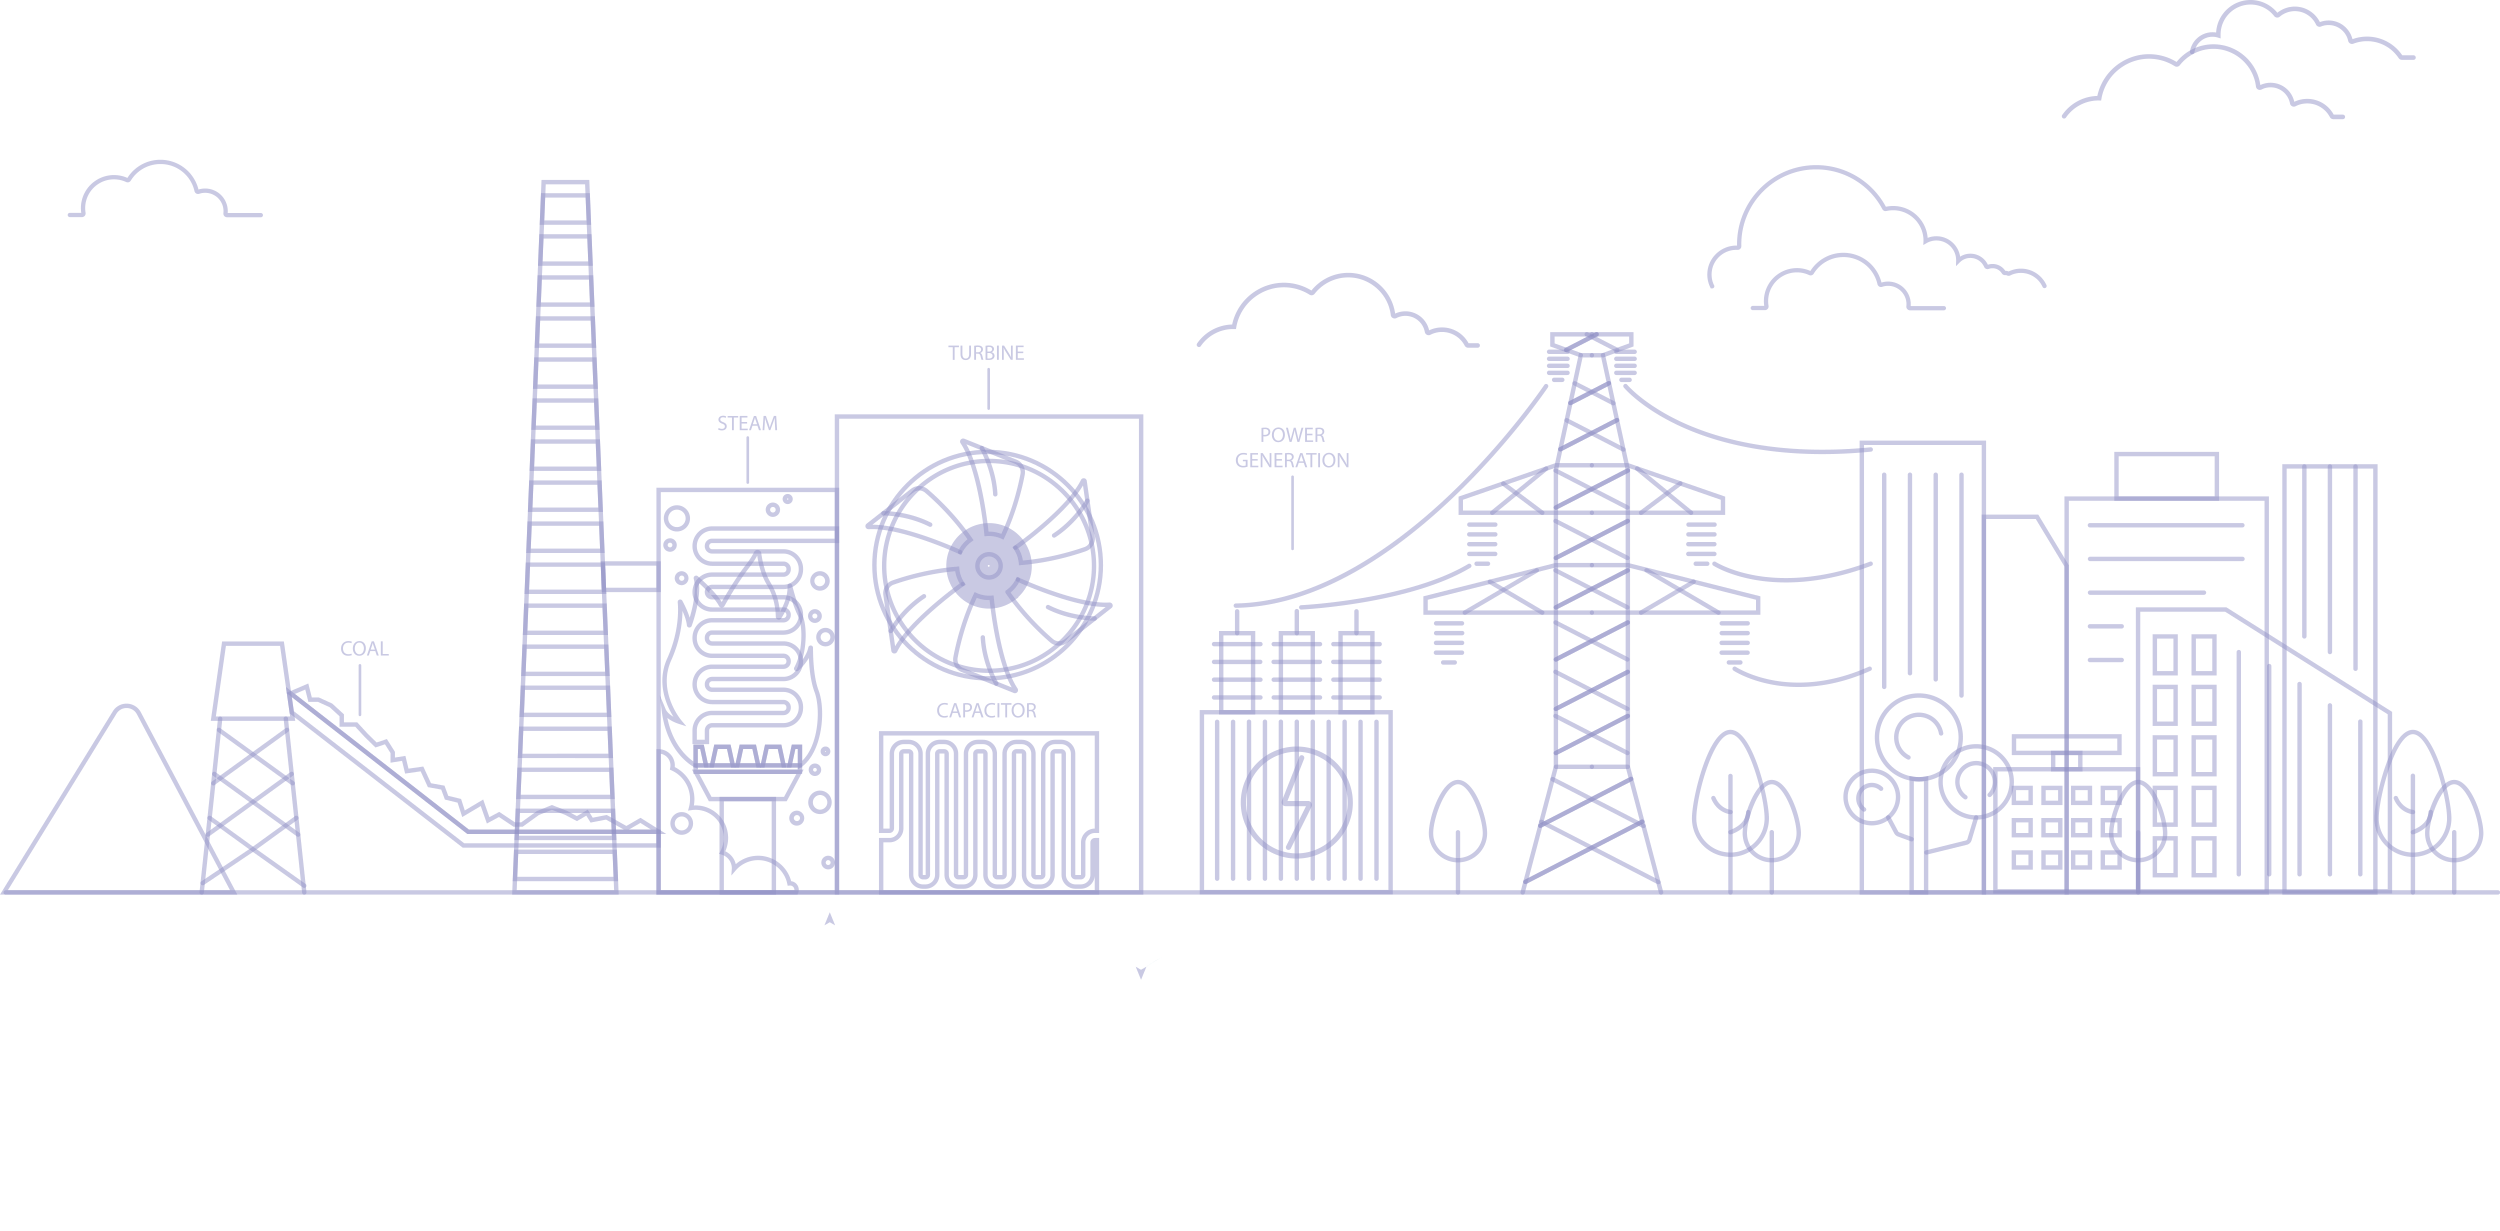 <svg width="583" height="287" fill="none" xmlns="http://www.w3.org/2000/svg"><g clip-path="url(#clip0_1_6016)" opacity=".6"><path d="M424.968 105.901c-15.44 0-26.308-3.342-33.113-6.485-9.102-4.204-13.026-8.856-13.188-9.053a.511.511 0 11.789-.654c.039.047 3.979 4.703 12.898 8.807 8.239 3.793 22.533 7.877 43.84 5.796a.513.513 0 11.099 1.021c-4.019.392-7.791.568-11.325.568zm-8.488 29.928c-2.807 0-5.22-.256-7.2-.6-6.251-1.093-9.605-3.244-9.745-3.336a.512.512 0 11.56-.859c.039.025 3.362 2.146 9.423 3.194 5.601.97 14.752 1.193 26.545-3.245a.512.512 0 11.361.959c-7.883 2.967-14.622 3.887-19.944 3.887zm2.966 24.381c-2.433 0-4.559-.248-6.324-.587-5.56-1.062-8.746-3.155-8.88-3.243a.512.512 0 01.566-.855c.031.021 3.184 2.083 8.558 3.1 4.955.939 12.871 1.154 22.441-3.141a.51.51 0 01.676.258.51.51 0 01-.258.677c-6.44 2.895-12.162 3.791-16.779 3.791zm-131.245-18.46a.511.511 0 01-.008-1.025c19.694-.342 38.191-14.162 50.241-25.694 13.095-12.533 21.619-25.154 21.703-25.279a.513.513 0 01.851.572c-.086.127-8.66 12.826-21.832 25.435-7.743 7.413-15.54 13.35-23.175 17.645-9.57 5.386-18.915 8.195-27.771 8.348-.003-.002-.005-.002-.009-.002zm15.264.404a.51.51 0 01-.023-1.023c.248-.012 25.004-1.267 38.929-9.609a.511.511 0 01.703.176.514.514 0 01-.176.703c-14.149 8.474-39.156 9.743-39.409 9.753h-.024zm279.022 66.472H1.337a.512.512 0 110-1.025H582.49a.513.513 0 11-.003 1.025z" fill="#48499F" fill-opacity=".49"/><path d="M266.627 208.626h-71.96V96.624h71.96v112.002zm-70.935-1.025h69.91V97.649h-69.91v109.952z" fill="#48499F" fill-opacity=".49"/><path d="M264.526 226.58c-.029.008-.057.014-.084.02a4.948 4.948 0 01-.242.049c.051-.01.105-.02.16-.033l.166-.036zm2.069-.738l-.183.088c-.043.02-.086.041-.129.059-.064.029-.127.058-.191.082a12.544 12.544 0 00.503-.229zm3.893-2.313a1.735 1.735 0 00-.098.045 3.636 3.636 0 00-.388.189c-.094.049-.189.1-.287.157-.008.007-.018.011-.029.017-.106.063-.219.131-.336.203-.465.287-1.011.654-1.718 1.115a8.83 8.83 0 01-.781.457c.256-.137.515-.289.773-.457 1.355-.886 2.116-1.421 2.864-1.726zm.734-.234zm-.289.076a.112.112 0 00-.035.012 3.375 3.375 0 00-.152.048.519.519 0 01.086-.031c.033-.01.066-.021.101-.029z" fill="#7AA9CC"/><path d="M264.526 226.58c-.029.008-.057.014-.084.02a4.948 4.948 0 01-.242.049c.051-.01.105-.02.16-.033l.166-.036zm2.069-.738l-.183.088c-.043.02-.086.041-.129.059-.064.029-.127.058-.191.082a12.544 12.544 0 00.503-.229zm3.893-2.313a1.735 1.735 0 00-.098.045 3.636 3.636 0 00-.388.189c-.094.049-.189.1-.287.157-.008.007-.018.011-.029.017-.106.063-.219.131-.336.203-.465.287-1.011.654-1.718 1.115a8.83 8.83 0 01-.781.457c.256-.137.515-.289.773-.457 1.355-.886 2.116-1.421 2.864-1.726zm.734-.234zm-.289.076a.112.112 0 00-.035.012 3.375 3.375 0 00-.152.048.519.519 0 01.086-.031c.033-.01.066-.021.101-.029z" fill="#7AA9CC"/><path d="M294.184 99.787c.207-.034.477-.063.822-.063.422 0 .734.098.931.275a.91.91 0 01.291.693c0 .299-.088.537-.257.709-.231.242-.594.365-1.012.365-.127 0-.246-.004-.345-.029v1.329h-.428v-3.279h-.002zm.428 1.6c.095.024.211.034.355.034.517 0 .832-.256.832-.703 0-.443-.315-.654-.783-.654-.186 0-.33.015-.404.035v1.288zm5.025-.015c0 1.136-.693 1.747-1.54 1.747-.881 0-1.49-.685-1.49-1.687 0-1.054.65-1.743 1.536-1.743.908 0 1.494.695 1.494 1.683zm-2.579.049c0 .714.383 1.349 1.062 1.349s1.062-.625 1.062-1.377c0-.665-.344-1.353-1.058-1.353-.711 0-1.066.658-1.066 1.381zm3.676 1.645l-.841-3.318h.453l.394 1.677c.098.415.187.827.246 1.146h.01c.054-.33.158-.723.271-1.152l.443-1.673h.447l.404 1.684c.094.393.182.787.231 1.135h.01c.07-.365.162-.734.267-1.146l.439-1.673h.439l-.939 3.318h-.447l-.419-1.727a10.482 10.482 0 01-.217-1.082h-.01a9.2 9.2 0 01-.256 1.082l-.472 1.727h-.453v.002zm5.332-1.557h-1.283v1.196h1.437v.359h-1.87v-3.318h1.796v.359h-1.363v1.048h1.283v.356zm.71-1.715c.217-.04.531-.07.822-.07.457 0 .758.088.959.27a.848.848 0 01.261.636c0 .433-.275.724-.619.841v.014c.25.088.403.324.481.668.109.464.187.783.257.911h-.443c-.053-.099-.127-.38-.217-.792-.099-.457-.281-.629-.669-.644h-.404v1.438h-.428v-3.272zm.428 1.511h.439c.457 0 .748-.251.748-.63 0-.428-.309-.615-.762-.615-.207 0-.349.014-.423.035v1.21h-.002zm-16.276 7.518a3.025 3.025 0 01-1.023.182c-.502 0-.914-.127-1.24-.439-.285-.274-.464-.717-.464-1.236 0-.988.685-1.712 1.796-1.712.384 0 .689.084.833.152l-.109.348c-.176-.084-.398-.143-.734-.143-.808 0-1.333.502-1.333 1.332 0 .841.503 1.339 1.28 1.339.281 0 .471-.039.57-.088v-.988h-.669v-.345h1.093v1.598zm2.362-1.409h-1.284v1.195h1.438v.359h-1.87v-3.317h1.796v.359h-1.364v1.047h1.284v.357zm.707 1.556v-3.317h.472l1.058 1.677c.242.389.438.738.59 1.078l.014-.004a14.89 14.89 0 01-.049-1.363v-1.388h.404v3.317h-.432L295 107.287a9.576 9.576 0 01-.615-1.107l-.015.004c.025.418.029.816.029 1.367v1.417h-.402v.002zm4.951-1.556h-1.283v1.195h1.437v.359h-1.87v-3.317h1.796v.359h-1.363v1.047h1.283v.357zm.708-1.716c.217-.039.53-.07.822-.07.457 0 .758.088.959.271.162.147.26.373.26.635 0 .433-.274.724-.619.841v.014c.25.088.404.326.482.669.109.463.187.783.256.91h-.443c-.053-.099-.127-.379-.217-.791-.098-.458-.281-.63-.668-.644h-.404v1.437h-.428v-3.272zm.428 1.511h.439c.457 0 .748-.25.748-.63 0-.428-.31-.615-.763-.615-.207 0-.348.015-.422.035v1.21h-.002zm2.78.717l-.344 1.044h-.443l1.131-3.317h.513l1.132 3.317h-.457l-.355-1.044h-1.177zm1.093-.334l-.33-.955c-.074-.217-.123-.414-.172-.605h-.011c-.049.193-.098.398-.168.601l-.324.959h1.005zm1.634-1.574h-1.009v-.365h2.456v.365h-1.013v2.952h-.432v-2.952h-.002zm2.243-.365v3.317h-.433v-3.317h.433zm3.581 1.623c0 1.136-.693 1.747-1.539 1.747-.882 0-1.491-.685-1.491-1.687 0-1.054.65-1.743 1.536-1.743.91 0 1.494.695 1.494 1.683zm-2.577.05c0 .713.384 1.349 1.062 1.349.679 0 1.062-.626 1.062-1.378 0-.664-.344-1.353-1.058-1.353-.711 0-1.066.658-1.066 1.382zm3.135 1.644v-3.317h.471l1.058 1.677c.242.389.439.738.591 1.078l.014-.004a14.89 14.89 0 01-.049-1.363v-1.388h.404v3.317h-.433l-1.054-1.683a9.728 9.728 0 01-.615-1.107l-.014.004c.025.418.029.816.029 1.367v1.417h-.402v.002zM55.346 208.626H0l26.322-42.77a3.74 3.74 0 013.188-1.767c1.4 0 2.675.768 3.332 2.007l12.485 23.591 10.02 18.939zm-53.511-1.025h51.81l-9.226-17.436-12.486-23.592a2.702 2.702 0 00-2.425-1.459c-.947 0-1.814.479-2.319 1.283L1.835 207.601zm250.21-2.524h-1.239a1.07 1.07 0 01-1.07-1.07v-28.234a2.237 2.237 0 00-2.234-2.235h-1.481a2.237 2.237 0 00-2.236 2.235v28.234c0 .591-.48 1.07-1.071 1.07h-1.156a1.07 1.07 0 01-1.07-1.07v-28.234a2.237 2.237 0 00-2.235-2.235h-1.238a2.237 2.237 0 00-2.235 2.235v28.234a1.07 1.07 0 01-1.07 1.07h-1.156a1.07 1.07 0 01-1.07-1.07v-28.234a2.238 2.238 0 00-2.237-2.235h-1.236a2.237 2.237 0 00-2.237 2.235v28.234c0 .591-.48 1.07-1.07 1.07h-1.198a1.07 1.07 0 01-1.07-1.07v-28.234a2.237 2.237 0 00-2.234-2.235h-1.075a2.237 2.237 0 00-2.236 2.235v28.234c0 .591-.48 1.07-1.071 1.07h-.588a1.07 1.07 0 01-1.07-1.07v-28.234a2.238 2.238 0 00-2.237-2.235h-1.195a2.238 2.238 0 00-2.237 2.235v17.405c0 .591-.48 1.071-1.07 1.071h-2.45V170.5h51.346v23.749h-.967a2.237 2.237 0 00-2.237 2.234v7.524c0 .589-.48 1.07-1.07 1.07zm-6.024-32.564h1.481a3.262 3.262 0 013.259 3.26v28.234c0 .025.021.045.045.045h1.239c.024 0 .045-.02.045-.045v-7.524a3.267 3.267 0 013.204-3.26v-21.698h-49.296v21.698h1.425c.025 0 .045-.02.045-.045v-17.405a3.265 3.265 0 013.262-3.26h1.195a3.265 3.265 0 013.262 3.26v28.234c0 .025.02.045.045.045h.588c.025 0 .046-.02.046-.045v-28.234a3.264 3.264 0 013.261-3.26h1.075a3.262 3.262 0 013.259 3.26v28.234c0 .025.021.045.045.045h1.198c.024 0 .045-.02.045-.045v-28.234a3.265 3.265 0 013.262-3.26h1.236a3.265 3.265 0 013.262 3.26v28.234c0 .025.02.045.045.045h1.156c.025 0 .045-.02.045-.045v-28.234a3.263 3.263 0 013.26-3.26h1.238a3.263 3.263 0 013.26 3.26v28.234c0 .025.021.045.045.045h1.156c.025 0 .046-.02.046-.045v-28.234a3.264 3.264 0 013.261-3.26z" fill="#48499F" fill-opacity=".49"/><path d="M256.319 208.626h-51.346v-13.213h2.45a2.238 2.238 0 002.237-2.235v-17.405a1.07 1.07 0 011.07-1.071h1.195c.591 0 1.07.48 1.07 1.071v28.234a2.238 2.238 0 002.237 2.235h.588a2.237 2.237 0 002.235-2.235v-28.234c0-.591.482-1.071 1.072-1.071h1.075c.59 0 1.07.48 1.07 1.071v28.234a2.237 2.237 0 002.234 2.235h1.198a2.237 2.237 0 002.236-2.235v-28.234c0-.591.48-1.071 1.071-1.071h1.236c.59 0 1.07.48 1.07 1.071v28.234a2.238 2.238 0 002.237 2.235h1.156a2.237 2.237 0 002.235-2.235v-28.234c0-.591.48-1.071 1.07-1.071h1.238c.591 0 1.07.48 1.07 1.071v28.234a2.237 2.237 0 002.235 2.235h1.156a2.237 2.237 0 002.237-2.235v-28.234c0-.591.48-1.071 1.07-1.071h1.481c.59 0 1.07.48 1.07 1.071v28.234a2.237 2.237 0 002.234 2.235h1.239a2.237 2.237 0 002.234-2.235v-7.524c0-.59.482-1.07 1.073-1.07h.967v13.213zm-50.321-1.025h49.296v-3.335a3.263 3.263 0 01-3.249 2.999h-1.239a3.262 3.262 0 01-3.259-3.26v-28.232a.046.046 0 00-.045-.046h-1.481a.046.046 0 00-.045.046v28.234a3.265 3.265 0 01-3.262 3.26h-1.156a3.263 3.263 0 01-3.26-3.26v-28.234a.046.046 0 00-.045-.046h-1.238a.046.046 0 00-.045.046v28.234a3.263 3.263 0 01-3.26 3.26h-1.156a3.265 3.265 0 01-3.262-3.26v-28.234a.046.046 0 00-.045-.046h-1.236a.046.046 0 00-.045.046v28.234a3.265 3.265 0 01-3.262 3.26h-1.198a3.262 3.262 0 01-3.259-3.26v-28.234a.046.046 0 00-.045-.046h-1.075a.048.048 0 00-.047.046v28.234a3.263 3.263 0 01-3.26 3.26h-.588a3.265 3.265 0 01-3.262-3.26v-28.234a.046.046 0 00-.045-.046h-1.195a.046.046 0 00-.045.046v17.405a3.265 3.265 0 01-3.262 3.26h-1.425v11.163zm-10.306 1.025h-42.617v-94.881h42.617v94.881zm-41.592-1.025h40.567V114.77H154.1v92.831z" fill="#48499F" fill-opacity=".49"/><path d="M180.98 208.626h-13.193v-22.802h13.193v22.802zm-12.168-1.025h11.143V186.85h-11.143v20.751z" fill="#48499F" fill-opacity=".49"/><path d="M183.461 186.849h-18.157l-3.944-7.38h26.047l-3.946 7.38zm-17.542-1.025h16.927l2.851-5.33H163.07l2.849 5.33zm11.526-6.816h-6.123l1.16-5.366h3.801l1.162 5.366zm-4.852-1.025h3.581l-.717-3.316h-2.149l-.715 3.316z" fill="#48499F" fill-opacity=".49"/><path d="M171.525 179.008h-6.122l1.16-5.366h3.799l1.163 5.366zm-4.851-1.025h3.579l-.717-3.316h-2.147l-.715 3.316zm-1.398 1.025h-3.574v-5.366h2.413l1.161 5.366zm-2.549-1.025h1.278l-.718-3.316h-.56v3.316z" fill="#48499F" fill-opacity=".49"/><path d="M187.065 180.494h-25.363v-2.512h25.363v2.512zm-24.338-1.025h23.313v-.461h-23.313v.461z" fill="#48499F" fill-opacity=".49"/><path d="M183.364 179.008h-6.124l1.161-5.366h3.801l1.162 5.366zm-4.853-1.025h3.582l-.717-3.316h-2.149l-.716 3.316zm8.554 1.025h-3.574l1.161-5.366h2.413v5.366zm-2.302-1.025h1.277v-3.316h-.56l-.717 3.316z" fill="#48499F" fill-opacity=".49"/><path d="M186.04 179.471v-4.803h-.56l-.939 4.34h-2.224l-.939-4.34h-2.149l-.939 4.34h-1.892l-.939-4.34h-2.149l-.939 4.34h-1.894l-.939-4.34h-2.147l-.939 4.34h-2.224l-.939-4.34h-.56v4.643l-.734-.352c-.262-.128-6.433-3.203-7.684-13.175l-.467-3.723 1.447 3.461c.005.008.394.853 1.757 1.634-1.574-2.522-4.045-7.85-1.468-13.572 2.871-6.378 2.612-11.672 2.465-13.144a.577.577 0 011.084-.33c.41.759 1.23 2.368 1.708 3.94.683-2.296 1.642-6.339.939-9.092a.578.578 0 01.105-.504.6.6 0 01.838-.086c.972.83 4.1 3.593 5.585 6.011.926-1.649 3.175-5.497 5.673-8.724.83-1.074 1.459-2.052 1.871-2.909a.88.88 0 01.798-.504c.455 0 .828.326.888.775.256 1.91.844 4.649 2.183 6.857 1.554 2.561 2.03 5.202 2.163 6.848.812-1.435 1.872-3.77 1.771-6.054a.564.564 0 01.152-.408.553.553 0 01.937.246c.273 1.078 1.242 4.746 2.259 6.659 1.132 2.126 1.232 7.03.039 10.798.63-.826 1.232-1.862 1.468-2.993a.553.553 0 011.095.117c-.008 1.925.098 6.747 1.294 9.924 1.777 4.722.834 14.54-4.058 17.913l-.797.547zm-2.897-1.488h.572l.939-4.341h2.413v3.777c1.624-1.538 2.792-4.074 3.335-7.274.538-3.168.357-6.614-.459-8.781-.887-2.358-1.209-5.466-1.314-7.928-.752 1.31-1.759 2.339-2.433 2.946a.623.623 0 01-.415.16.626.626 0 01-.535-.307.617.617 0 01-.006-.618c2.042-3.669 1.983-9.873.863-11.977-.633-1.189-1.232-2.952-1.685-4.471-.519 2.208-1.65 4.135-2.228 5.025a.696.696 0 01-1.278-.375c-.006-1.218-.221-4.381-2.064-7.416-1.335-2.197-1.966-4.856-2.264-6.833-.434.822-1.035 1.731-1.789 2.708-2.729 3.527-5.165 7.824-5.845 9.056a.725.725 0 01-1.276-.012c-.978-1.839-3.307-4.105-4.676-5.351.377 3.723-1.162 8.487-1.691 9.984a.584.584 0 01-1.132-.145c-.086-1.009-.552-2.28-1.017-3.338-.029 2.546-.484 6.755-2.634 11.53-3.236 7.182 2.16 13.736 2.392 14.013l1.138 1.355-1.685-.537c-1.249-.398-2.132-.921-2.743-1.415 1.26 6.19 4.598 9.127 6.087 10.161v-3.939h2.413l.939 4.341h.572l.938-4.341h3.799l.939 4.341h.242l.939-4.341h3.801l.939 4.341h.24l.939-4.341h3.801l.929 4.343z" fill="#48499F" fill-opacity=".49"/><path d="M165.376 173.538h-3.895v-3.194a4.596 4.596 0 014.588-4.591h16.629a.695.695 0 00.695-.693v-.137a.694.694 0 00-.695-.693h-16.629a4.593 4.593 0 01-4.588-4.588v-.088a4.596 4.596 0 014.588-4.591h16.629a.695.695 0 00.695-.693v-.129a.694.694 0 00-.695-.693h-16.629a4.593 4.593 0 01-4.588-4.59v-.137a4.594 4.594 0 014.588-4.589h16.629a.695.695 0 00.695-.693v-.08a.696.696 0 00-.695-.695h-16.629a4.593 4.593 0 01-4.588-4.588 4.593 4.593 0 014.588-4.588h16.629a.696.696 0 00.695-.693v-.133a.694.694 0 00-.695-.693h-16.629a4.594 4.594 0 01-4.588-4.589v-.051a4.593 4.593 0 014.588-4.588h29.623v3.895h-29.623a.694.694 0 00-.693.693v.051c0 .384.312.693.693.693h16.629c2.53 0 4.59 2.059 4.59 4.589v.133a4.593 4.593 0 01-4.59 4.588h-16.629a.694.694 0 000 1.386h16.629c2.53 0 4.59 2.058 4.59 4.59v.08a4.594 4.594 0 01-4.59 4.589h-16.629a.693.693 0 00-.693.693v.137c0 .383.312.695.693.695h16.629c2.53 0 4.59 2.058 4.59 4.588v.129a4.594 4.594 0 01-4.59 4.589h-16.629a.694.694 0 00-.693.695v.088c0 .383.312.693.693.693h16.629c2.53 0 4.59 2.058 4.59 4.588v.137a4.594 4.594 0 01-4.59 4.589h-16.629a.694.694 0 00-.693.695v3.194zm-2.87-1.025h1.845v-2.169c0-.948.771-1.72 1.718-1.72h16.629a3.57 3.57 0 003.565-3.564v-.137a3.567 3.567 0 00-3.565-3.563h-16.629a1.72 1.72 0 01-1.718-1.718v-.088c0-.948.771-1.72 1.718-1.72h16.629a3.57 3.57 0 003.565-3.564v-.129a3.567 3.567 0 00-3.565-3.563h-16.629a1.72 1.72 0 01-1.718-1.72v-.137a1.72 1.72 0 011.718-1.718h16.629a3.57 3.57 0 003.565-3.564v-.08a3.569 3.569 0 00-3.565-3.565h-16.629a1.72 1.72 0 01-1.718-1.718 1.72 1.72 0 011.718-1.718h16.629a3.568 3.568 0 003.565-3.563v-.133a3.567 3.567 0 00-3.565-3.563h-16.629a1.72 1.72 0 01-1.718-1.719v-.051a1.72 1.72 0 011.718-1.718h28.598v-1.845h-28.598a3.567 3.567 0 00-3.563 3.563v.051a3.567 3.567 0 003.563 3.564h16.629c.947 0 1.72.771 1.72 1.718v.133a1.72 1.72 0 01-1.72 1.718h-16.629a3.567 3.567 0 00-3.563 3.563 3.567 3.567 0 003.563 3.563h16.629c.947 0 1.72.771 1.72 1.72v.08a1.72 1.72 0 01-1.72 1.718h-16.629a3.567 3.567 0 00-3.563 3.564v.137a3.568 3.568 0 003.563 3.565h16.629c.947 0 1.72.771 1.72 1.718v.129a1.72 1.72 0 01-1.72 1.718h-16.629a3.568 3.568 0 00-3.563 3.566v.088a3.567 3.567 0 003.563 3.563h16.629c.947 0 1.72.771 1.72 1.718v.137a1.72 1.72 0 01-1.72 1.718h-16.629a3.568 3.568 0 00-3.563 3.566v2.169zm-18.228 36.113H119.43l6.854-166.671h11.142l6.852 166.671zm-23.78-1.025h22.712L136.442 42.98h-9.174l-6.77 164.621z" fill="#48499F" fill-opacity=".49"/><path d="M144.149 205.49h-24.59l.304-7.36h23.984l.302 7.36zm-23.522-1.025h22.454l-.218-5.31h-22.016l-.22 5.31zm23.128-8.543h-23.802l.303-7.36h23.198l.301 7.36zm-22.734-1.025h21.666l-.217-5.31h-21.23l-.219 5.31zm22.341-8.543h-23.016l.304-7.358h22.41l.302 7.358zm-21.947-1.025h20.878l-.217-5.308h-20.442l-.219 5.308zm21.553-8.541H120.74l.304-7.361h21.623l.301 7.361zm-21.16-1.026H141.9l-.217-5.309h-19.655l-.22 5.309zm20.768-8.543h-21.444l.303-7.36h20.84l.301 7.36zm-20.376-1.025h19.308l-.217-5.31h-18.872l-.219 5.31zm19.983-8.543h-20.658l.304-7.358h20.052l.302 7.358zm-19.589-1.025h18.521l-.218-5.308h-18.084l-.219 5.308zm19.195-8.541h-19.87l.303-7.36h19.266l.301 7.36zm-18.802-1.025h17.734l-.217-5.31h-17.298l-.219 5.31zm18.408-8.543h-19.083l.304-7.36h18.478l.301 7.36zm-18.014-1.025h16.946l-.217-5.31H123.6l-.219 5.31zm17.621-8.543h-18.296l.304-7.358h17.691l.301 7.358zm-17.228-1.025h16.16l-.218-5.308h-15.722l-.22 5.308zm16.834-8.541H123.1l.303-7.36h16.904l.301 7.36zm-16.44-1.025h15.372l-.217-5.31h-14.936l-.219 5.31zm16.047-8.543h-16.721l.303-7.36h16.116l.302 7.36zm-15.653-1.025h14.585l-.218-5.31h-14.148l-.219 5.31zm15.259-8.543h-15.934l.304-7.358h15.329l.301 7.358zm-14.866-1.025h13.798l-.218-5.308h-13.36l-.22 5.308zm14.474-8.542h-15.15l.303-7.36h14.546l.301 7.36zm-14.082-1.024h13.014l-.217-5.31h-12.578l-.219 5.31zm13.689-8.543h-14.364l.304-7.36h13.758l.302 7.36zm-13.296-1.025h12.228l-.218-5.31h-11.79l-.22 5.31zm12.902-8.543h-13.576l.303-7.359h12.972l.301 7.359zm-12.508-1.026h11.44l-.217-5.307h-11.004l-.219 5.307zm12.114-8.541H125.46l.303-7.36h12.184l.301 7.36zm-11.72-1.025h10.652l-.217-5.31h-10.216l-.219 5.31zm11.327-8.543h-12.002l.304-7.36h11.396l.302 7.36zm-10.934-1.025h9.866l-.218-5.31h-9.428l-.22 5.31z" fill="#48499F" fill-opacity=".49"/><path d="M155.365 194.487h-46.374l-42.215-32.912 5.121-2.189.818 3.27h1.659l3.097 1.412 2.737 2.514v1.865h3.096l2.501 2.719 2.022 1.976 2.39-.797 1.882 2.977v1.34l2.438-.389.72 2.979 3.454-.5 1.792 3.897 3.151.568.878 2.376 2.987.722.865 2.685 4.291-2.554 1.443 4.125 2.304-1.245 3.664 2.442h1.472l3.606-2.604 3.525-1.433 3.577 1.38 2.259 1.199 2.543-1.492 1.154 1.868 3.27-.636 4.574 2.563 3.294-1.905 6.005 3.779zm-8.715-1.026h5.158l-2.47-1.554-2.688 1.554zm-37.307 0h36.136l-4.159-2.331-3.598.698-.999-1.618-2.173 1.275-2.737-1.451-3.114-1.198-3.036 1.232-3.775 2.727h-2.116l-3.409-2.273-2.821 1.523-1.427-4.076-4.32 2.571-1.082-3.362-2.959-.714-.865-2.339-3.102-.56-1.693-3.688-3.618.525-.716-2.967-2.688.431v-2.247l-1.296-2.046-2.222.74-2.497-2.442-2.206-2.396h-3.67v-2.44l-2.286-2.099-2.745-1.253h-2.237l-.72-2.881-2.418 1.034 40.568 31.625zm-62.304 15.166c-.019 0-.037 0-.055-.002a.513.513 0 01-.456-.564l4.306-40.522a.513.513 0 011.019.109l-4.306 40.521a.513.513 0 01-.508.458zm23.917-.001a.51.51 0 01-.508-.459l-4.306-40.521a.513.513 0 011.02-.109l4.305 40.522a.512.512 0 01-.456.563c-.02.002-.036.004-.055.004z" fill="#48499F" fill-opacity=".49"/><path d="M47.27 206.449a.514.514 0 01-.287-.939l11.727-7.881 10.098-7.308a.512.512 0 11.6.83l-10.111 7.319-11.744 7.891a.491.491 0 01-.282.088zm1.202-11.312a.511.511 0 01-.301-.927l19.548-14.146a.512.512 0 11.6.83L48.772 195.04a.517.517 0 01-.3.097zm1.439-11.971h-.166a.513.513 0 01-.273-.947l17.158-12.42a.512.512 0 11.6.83l-17.319 12.537z" fill="#48499F" fill-opacity=".49"/><path d="M70.956 207.06a.512.512 0 01-.297-.094L58.7 198.474l-10.115-7.321a.511.511 0 11.6-.83l10.112 7.319 11.956 8.49a.512.512 0 01-.297.928zm-1.433-11.923a.503.503 0 01-.3-.097l-19.548-14.146a.511.511 0 11.601-.83l19.548 14.146a.511.511 0 01-.301.927zm-1.271-11.971h-.168l-17.32-12.535a.511.511 0 11.6-.83l17.173 12.43a.51.51 0 01-.285.935zm.59-15.061H49.151l2.642-18.511h14.405l2.644 18.511zm-18.508-1.025h17.325l-2.349-16.461H52.685l-2.351 16.461z" fill="#48499F" fill-opacity=".49"/><path d="M154.1 197.67h-46.202l-40.335-31.275-.884-6.195 42.664 33.259H154.1v4.211zm-45.852-1.025h44.825v-2.158h-44.082l-40.938-31.915.465 3.268 39.73 30.805zm50.732-1.968a2.652 2.652 0 01-2.649-2.649 2.651 2.651 0 012.649-2.648 2.651 2.651 0 012.648 2.648 2.65 2.65 0 01-2.648 2.649zm0-4.274a1.624 1.624 0 100 3.249 1.624 1.624 0 000-3.249z" fill="#48499F" fill-opacity=".49"/><path d="M185.97 208.626h-32.895V174.71h.513a3.789 3.789 0 013.766 4.17 8.375 8.375 0 014.453 8.956c.135-.009.27-.011.408-.011 4.182 0 7.585 3.404 7.585 7.586a7.6 7.6 0 01-.666 3.11 4.393 4.393 0 012.446 3.001 7.954 7.954 0 015.23-1.966 7.977 7.977 0 017.69 5.936 2.03 2.03 0 011.605 2.829l-.135.305zm-31.87-1.025h31.146c.002-.033.004-.063.004-.096 0-.554-.451-1.005-1.004-1.005-.031 0-.062 0-.092.004l-.468.058-.094-.462c-.658-3.198-3.51-5.517-6.78-5.517a6.938 6.938 0 00-5.257 2.418l-1.008 1.172.112-1.586c.002-.035.007-.068.007-.103a3.346 3.346 0 00-2.387-3.19l-.611-.18.306-.558a6.568 6.568 0 00-6.747-9.632l-.781.119.209-.763a7.311 7.311 0 00.262-1.943 7.348 7.348 0 00-4.338-6.692l-.379-.17.086-.406a2.765 2.765 0 00-2.188-3.288v31.82h.002zm37.118-17.76a2.741 2.741 0 01-2.737-2.737 2.741 2.741 0 012.737-2.737 2.74 2.74 0 012.737 2.737 2.74 2.74 0 01-2.737 2.737zm0-4.447a1.713 1.713 0 000 3.424 1.712 1.712 0 000-3.424zm-1.172-4.428a1.46 1.46 0 01-1.458-1.458 1.46 1.46 0 011.458-1.458 1.46 1.46 0 011.457 1.458 1.46 1.46 0 01-1.457 1.458zm0-1.891a.434.434 0 00-.433.433c0 .238.195.433.433.433a.433.433 0 000-.866zm2.46-28.337a2.164 2.164 0 01-2.161-2.161c0-1.191.97-2.161 2.161-2.161s2.161.97 2.161 2.161c0 1.193-.97 2.161-2.161 2.161zm0-3.295a1.136 1.136 0 100 2.272 1.136 1.136 0 000-2.272zm-33.526-10.972a1.636 1.636 0 01-1.634-1.634c0-.902.734-1.634 1.634-1.634a1.635 1.635 0 010 3.268zm0-2.245a.609.609 0 100 1.218.609.609 0 000-1.218zm31.066 11.042a1.61 1.61 0 01-1.608-1.607 1.61 1.61 0 011.608-1.607 1.61 1.61 0 011.607 1.607 1.61 1.61 0 01-1.607 1.607zm0-2.189a.583.583 0 10.001 1.165.583.583 0 00-.001-1.165zm-32.188-19.134a3.062 3.062 0 01-3.059-3.059 3.061 3.061 0 013.059-3.059 3.061 3.061 0 013.059 3.059 3.063 3.063 0 01-3.059 3.059zm0-5.093a2.036 2.036 0 00-2.034 2.034c0 1.121.913 2.034 2.034 2.034a2.036 2.036 0 002.034-2.034 2.036 2.036 0 00-2.034-2.034zm-1.605 9.824a1.574 1.574 0 01-1.573-1.572c0-.867.706-1.573 1.573-1.573s1.572.706 1.572 1.573a1.576 1.576 0 01-1.572 1.572zm0-2.119a.548.548 0 00-.547.547c0 .301.246.547.547.547a.548.548 0 00.547-.547.55.55 0 00-.547-.547zm34.965 11.191a2.276 2.276 0 01-2.273-2.273 2.276 2.276 0 012.273-2.274 2.276 2.276 0 012.274 2.274 2.275 2.275 0 01-2.274 2.273zm0-3.522a1.25 1.25 0 10.002 2.498 1.25 1.25 0 00-.002-2.498zm1.288 42.131a1.138 1.138 0 01-1.136-1.136c0-.625.509-1.136 1.136-1.136.625 0 1.136.509 1.136 1.136a1.14 1.14 0 01-1.136 1.136zm0-1.245c-.06 0-.111.05-.111.111a.11.11 0 10.222 0 .114.114 0 00-.111-.111zm-6.663 17.429a1.746 1.746 0 11-.001-3.491 1.746 1.746 0 01.001 3.491zm0-2.467a.723.723 0 00-.722.72.723.723 0 001.444 0 .724.724 0 00-.722-.72zm7.284 12.668a1.595 1.595 0 01-1.593-1.593c0-.879.716-1.593 1.593-1.593a1.593 1.593 0 110 3.186zm0-2.161a.568.568 0 100 1.137.568.568 0 000-1.137zm-12.887-80.038c-.923 0-1.675-.75-1.675-1.675 0-.922.75-1.675 1.675-1.675.922 0 1.675.751 1.675 1.675a1.678 1.678 0 01-1.675 1.675zm0-2.323a.65.65 0 10.001 1.301.65.65 0 00-.001-1.301zm3.45-.666a1.18 1.18 0 111.179-1.179 1.18 1.18 0 01-1.179 1.179zm0-1.332a.154.154 0 000 .307.153.153 0 100-.307zM154.1 138.08h-13.762l-.267-7.192H154.1v7.192zm-12.774-1.025h11.749v-5.141h-11.942l.193 5.141zm-59.281 15.713c-.151.078-.471.158-.875.158-.935 0-1.634-.59-1.634-1.683 0-1.043.703-1.743 1.732-1.743.408 0 .675.089.788.148l-.109.349a1.534 1.534 0 00-.664-.138c-.777 0-1.294.498-1.294 1.368 0 .816.468 1.332 1.27 1.332.266 0 .53-.053.702-.137l.084.346zm3.272-1.589c0 1.136-.692 1.747-1.54 1.747-.88 0-1.49-.685-1.49-1.688 0-1.054.65-1.742 1.536-1.742.91 0 1.495.693 1.495 1.683zm-2.579.049c0 .713.384 1.349 1.062 1.349.679 0 1.062-.625 1.062-1.378 0-.664-.344-1.353-1.057-1.353-.712-.002-1.067.658-1.067 1.382zm3.602.601l-.344 1.043h-.443l1.132-3.317h.512l1.132 3.317h-.457l-.355-1.043h-1.176zm1.093-.336l-.33-.956c-.074-.215-.123-.414-.172-.605h-.01c-.05.193-.099.398-.168.601l-.324.96h1.004zm1.378-1.938h.433v2.959h1.416v.358h-1.85v-3.317h.002zM167.584 99.8c.193.123.468.217.763.217.439 0 .693-.231.693-.566 0-.305-.176-.488-.625-.654-.542-.197-.876-.481-.876-.945 0-.517.429-.9 1.072-.9.335 0 .587.078.728.162l-.119.35a1.224 1.224 0 00-.625-.157c-.453 0-.625.27-.625.496 0 .31.201.463.66.64.562.217.84.488.84.974 0 .512-.373.959-1.156.959-.32 0-.668-.098-.847-.217l.117-.36zm3.11-2.43h-1.008v-.365h2.456v.365h-1.013v2.953h-.433V97.37h-.002zm3.527 1.396h-1.284v1.196h1.437v.359h-1.869v-3.318h1.796v.36h-1.364v1.047h1.284v.356zm1.244.513l-.344 1.044h-.443l1.132-3.318h.512l1.132 3.318h-.457l-.355-1.044h-1.177zm1.093-.334l-.33-.956c-.074-.217-.123-.414-.172-.604h-.011c-.049.192-.098.4-.168.6l-.326.96h1.007zm4.158-.08a29.842 29.842 0 01-.054-1.431h-.01c-.119.383-.25.802-.418 1.259l-.587 1.609h-.324l-.541-1.58a15.235 15.235 0 01-.379-1.29h-.01a50.36 50.36 0 01-.064 1.466l-.088 1.423h-.408l.232-3.318h.545l.566 1.604c.137.408.246.772.334 1.117h.01c.088-.334.207-.7.355-1.117l.59-1.604h.546l.207 3.318h-.423l-.079-1.456zm41.466-17.902h-1.009v-.365h2.456v.365h-1.012v2.952h-.433v-2.952h-.002zm2.245-.367v1.968c0 .738.33 1.054.773 1.054.488 0 .808-.324.808-1.054v-1.968h.432v1.94c0 1.018-.537 1.43-1.254 1.43-.679 0-1.192-.383-1.192-1.416v-1.954h.433zm2.753.045c.218-.039.531-.07.822-.07.458 0 .759.088.96.27.162.149.26.374.26.637 0 .432-.274.723-.619.84v.014c.25.089.404.324.482.669.109.463.186.783.256.91h-.443c-.053-.098-.127-.38-.217-.791-.098-.458-.281-.63-.668-.644h-.404v1.437h-.429v-3.272zm.429 1.509h.438c.458 0 .749-.25.749-.63 0-.428-.31-.614-.763-.614a1.81 1.81 0 00-.422.034v1.21h-.002zm2.22-1.505a3.72 3.72 0 01.783-.074c.429 0 .703.074.906.242a.695.695 0 01.281.587c0 .323-.217.604-.561.727v.015c.315.074.684.334.684.826a.87.87 0 01-.285.664c-.225.211-.6.31-1.142.31-.295 0-.52-.02-.664-.04v-3.257h-.002zm.427 1.357h.389c.447 0 .714-.242.714-.561 0-.384-.292-.542-.724-.542-.197 0-.31.015-.379.029v1.074zm0 1.585c.088.014.207.02.358.02.443 0 .851-.161.851-.643 0-.447-.389-.64-.857-.64h-.355v1.263h.003zm2.667-2.991v3.317h-.433v-3.317h.433zm.748 3.317v-3.317h.472l1.058 1.677c.241.39.438.738.59 1.078l.014-.004a14.887 14.887 0 01-.049-1.363v-1.388h.404v3.317h-.433l-1.053-1.683a9.519 9.519 0 01-.615-1.107l-.015.004c.025.418.029.816.029 1.367v1.417h-.402v.002zm4.951-1.556h-1.283v1.195h1.437v.36h-1.87v-3.318h1.796v.359h-1.363V82h1.283v.357zm-17.572 84.836c-.151.078-.471.158-.875.158-.935 0-1.634-.59-1.634-1.683 0-1.043.703-1.742 1.732-1.742.408 0 .675.088.788.147l-.109.351a1.535 1.535 0 00-.664-.138c-.777 0-1.294.496-1.294 1.368 0 .816.468 1.334 1.269 1.334.267 0 .531-.055.703-.137l.084.342zm1.097-.941l-.344 1.043h-.443l1.132-3.317h.512l1.132 3.317h-.457l-.355-1.043h-1.177zm1.093-.335l-.33-.955c-.074-.217-.123-.414-.172-.605h-.011c-.049.193-.098.4-.168.601l-.324.959h1.005zm1.384-1.9c.207-.035.478-.064.822-.064.422 0 .734.099.931.277a.912.912 0 01.291.693c0 .299-.088.537-.256.709-.232.242-.595.365-1.013.365-.127 0-.246-.004-.345-.028v1.328h-.428v-3.28h-.002zm.426 1.599c.095.025.211.035.355.035.517 0 .832-.256.832-.703 0-.443-.315-.654-.783-.654-.186 0-.33.014-.404.035v1.287zm2.313.636l-.345 1.043h-.442l1.131-3.317h.513l1.131 3.317h-.457l-.354-1.043h-1.177zm1.093-.335l-.331-.955c-.073-.217-.123-.414-.172-.605h-.01c-.049.193-.098.4-.168.601l-.324.959h1.005zm3.622 1.275c-.151.078-.471.158-.875.158-.935 0-1.634-.59-1.634-1.683 0-1.043.703-1.742 1.732-1.742.408 0 .675.088.788.147l-.109.351a1.535 1.535 0 00-.664-.138c-.777 0-1.294.497-1.294 1.368 0 .816.467 1.334 1.269 1.334.267 0 .531-.055.703-.137l.084.342zm.968-3.214v3.317h-.433v-3.317h.433zm1.378.365h-1.009v-.365h2.456v.365h-1.013v2.952h-.432v-2.952h-.002zm4.518 1.259c0 1.135-.693 1.746-1.54 1.746-.881 0-1.49-.684-1.49-1.687 0-1.054.65-1.743 1.536-1.743.908 0 1.494.695 1.494 1.684zm-2.579.049c0 .713.383 1.349 1.062 1.349s1.062-.625 1.062-1.378c0-.664-.344-1.353-1.058-1.353-.711 0-1.066.658-1.066 1.382zm3.135-1.628c.217-.039.531-.07.822-.07.457 0 .758.089.959.271a.849.849 0 01.261.636c0 .432-.275.723-.619.84v.014c.25.089.403.324.481.669.109.463.187.783.257.91h-.443c-.054-.098-.127-.379-.218-.793-.098-.458-.28-.63-.668-.644h-.404v1.437h-.428v-3.27zm.428 1.511h.439c.457 0 .748-.25.748-.629 0-.429-.309-.615-.762-.615-.208 0-.349.014-.423.034v1.21h-.002zm-46.424 47.199l1.251 3.059-1.251-.726-1.248.726 1.248-3.059zm72.59 15.757l-1.248-3.058 1.248.725 1.251-.725-1.251 3.058zm35.337-100.183a.307.307 0 01-.308-.307v-16.81a.307.307 0 01.616 0V128c0 .17-.138.307-.308.307zm-70.868-32.714a.307.307 0 01-.307-.308v-9.203a.308.308 0 01.615 0v9.203a.31.31 0 01-.308.308zm-56.179 17.25a.307.307 0 01-.307-.308v-10.498a.307.307 0 11.615 0v10.498a.309.309 0 01-.308.308zM83.94 167.014a.307.307 0 01-.308-.307v-11.52a.308.308 0 11.615 0v11.52a.308.308 0 01-.307.307zm271.148 41.613a.514.514 0 01-.496-.644l7.729-29.236v-69.205l.012-.053 5.896-27.157h2.996a.512.512 0 010 1.026h-2.169l-5.71 26.295v69.228l-.017.063-7.745 29.301a.515.515 0 01-.496.382z" fill="#48499F" fill-opacity=".49"/><path d="M387.359 208.627a.515.515 0 01-.496-.382l-7.762-29.364v-69.228l-5.709-26.295h-2.169a.513.513 0 010-1.026h2.995l5.908 27.21v69.205l7.73 29.236a.516.516 0 01-.497.644zm-16.134-88.539h-31.087v-4.275l22.609-7.823h8.478a.513.513 0 010 1.025h-8.306l-21.756 7.528v2.52h30.062a.512.512 0 010 1.025zm0 23.284h-39.296v-4.31l30.843-7.788h8.455a.512.512 0 110 1.025h-8.328l-29.945 7.563v2.485h38.271a.512.512 0 110 1.025zm-2.584-60.014a.523.523 0 01-.174-.031l-6.956-2.53v-3.348h9.714a.512.512 0 010 1.025h-8.689v1.605l6.282 2.284a.512.512 0 01-.177.995zm2.584 95.968h-8.392a.513.513 0 010-1.025h8.392a.512.512 0 110 1.025z" fill="#48499F" fill-opacity=".49"/><path d="M402.311 120.088h-31.086a.513.513 0 010-1.025h30.061v-2.52l-21.756-7.528h-8.305a.513.513 0 010-1.025h8.477l.082.029 22.527 7.794v4.275zm8.209 23.284h-39.295a.513.513 0 010-1.025h38.27v-2.485l-29.945-7.563h-8.327a.513.513 0 010-1.025h8.454l30.843 7.788v4.31zm-36.714-60.014a.513.513 0 01-.175-.995l6.282-2.284v-1.605h-8.688a.513.513 0 010-1.025h9.713v3.348l-6.956 2.53a.54.54 0 01-.176.03zm5.808 95.968h-8.391a.513.513 0 010-1.025h8.391a.512.512 0 110 1.025z" fill="#48499F" fill-opacity=".49"/><path d="M362.833 142.154a.513.513 0 01-.233-.97l16.782-8.635a.514.514 0 01.47.912l-16.783 8.636a.519.519 0 01-.236.057zm-21.231 1.218a.512.512 0 01-.26-.953l16.782-9.853a.511.511 0 11.519.883l-16.783 9.853a.516.516 0 01-.258.07zm6.396-23.284a.514.514 0 01-.326-.91l12.566-10.288a.513.513 0 11.65.794l-12.566 10.289a.504.504 0 01-.324.115zm14.835 10.544a.512.512 0 01-.233-.969l16.782-8.636a.514.514 0 01.47.913l-16.783 8.635a.519.519 0 01-.236.057zm0 35.193a.513.513 0 01-.233-.97l16.782-8.635a.514.514 0 01.47.912l-16.783 8.636a.519.519 0 01-.236.057zm0 10.286a.513.513 0 01-.233-.97l16.782-8.635a.513.513 0 01.47.912l-16.783 8.635a.52.52 0 01-.236.058zM359.2 193.07a.514.514 0 01-.233-.968l21.166-10.905a.513.513 0 01.469.913l-21.166 10.903a.526.526 0 01-.236.057zm-3.462 13.094a.513.513 0 01-.234-.97l27.261-14.045a.514.514 0 01.469.912l-.846.435-26.413 13.609a.498.498 0 01-.237.059zm7.095-51.863a.513.513 0 01-.233-.97l16.782-8.635a.514.514 0 01.47.913l-16.783 8.635a.519.519 0 01-.236.057zm0-35.433a.512.512 0 01-.233-.969l16.782-8.636a.512.512 0 11.47.913l-16.783 8.635a.495.495 0 01-.236.057zm1.05-13.588a.513.513 0 01-.234-.97l13.208-6.798a.512.512 0 11.469.912l-13.207 6.798a.52.52 0 01-.236.058zm2.341-10.79a.513.513 0 01-.233-.97l8.994-4.625a.514.514 0 01.469.912l-8.994 4.625a.513.513 0 01-.236.058zm-.984-12.37a.513.513 0 01-.234-.97l7.086-3.646a.513.513 0 11.469.913l-7.085 3.647a.545.545 0 01-.236.055z" fill="#48499F" fill-opacity=".49"/><path d="M362.833 142.154a.513.513 0 01-.233-.97l16.782-8.635a.514.514 0 01.47.912l-16.783 8.636a.519.519 0 01-.236.057zm0-11.522a.512.512 0 01-.233-.969l16.782-8.636a.514.514 0 01.47.913l-16.783 8.635a.519.519 0 01-.236.057zm0 35.193a.513.513 0 01-.233-.97l16.782-8.635a.514.514 0 01.47.912l-16.783 8.636a.519.519 0 01-.236.057zm0 10.286a.513.513 0 01-.233-.97l16.782-8.635a.513.513 0 01.47.912l-16.783 8.635a.52.52 0 01-.236.058zM359.2 193.07a.514.514 0 01-.233-.968l21.166-10.905a.513.513 0 01.469.913l-21.166 10.903a.526.526 0 01-.236.057zm-3.462 13.094a.513.513 0 01-.234-.97l27.261-14.045a.514.514 0 01.469.912l-.846.435-26.413 13.609a.498.498 0 01-.237.059zm7.095-51.863a.513.513 0 01-.233-.97l16.782-8.635a.514.514 0 01.47.913l-16.783 8.635a.519.519 0 01-.236.057zm0-35.433a.512.512 0 01-.233-.969l16.782-8.636a.512.512 0 11.47.913l-16.783 8.635a.495.495 0 01-.236.057zm1.05-13.588a.513.513 0 01-.234-.97l13.208-6.798a.512.512 0 11.469.912l-13.207 6.798a.52.52 0 01-.236.058zm2.341-10.79a.513.513 0 01-.233-.97l8.994-4.625a.514.514 0 01.469.912l-8.994 4.625a.513.513 0 01-.236.058zm-.984-12.37a.513.513 0 01-.234-.97l7.086-3.646a.513.513 0 11.469.913l-7.085 3.647a.545.545 0 01-.236.055z" fill="#48499F" fill-opacity=".49"/><path d="M379.518 142.154a.505.505 0 01-.234-.057l-16.783-8.636a.513.513 0 01.47-.912l16.782 8.635a.514.514 0 01-.235.97zm0-11.522a.505.505 0 01-.234-.057l-16.783-8.635a.514.514 0 01.47-.913l16.782 8.636a.512.512 0 01-.235.969zm0 35.193a.505.505 0 01-.234-.057l-16.783-8.636a.512.512 0 11.47-.912l16.782 8.635a.514.514 0 01-.235.97zm0 10.286a.506.506 0 01-.234-.058l-16.783-8.635a.513.513 0 01.47-.912l16.782 8.635a.514.514 0 01-.235.97zm3.745 17.016a.5.5 0 01-.234-.057l-21.192-10.917a.512.512 0 01.469-.913l21.193 10.917a.514.514 0 01-.236.97zm3.463 13.097a.5.5 0 01-.234-.058l-27.286-14.058a.513.513 0 01.47-.912l.758.389 26.528 13.669a.513.513 0 01-.236.97zm-7.208-51.923a.505.505 0 01-.234-.057l-16.783-8.635a.514.514 0 01.47-.913l16.782 8.635a.514.514 0 01-.235.97zm0-35.433a.505.505 0 01-.234-.057l-16.783-8.635a.514.514 0 01.47-.913l16.782 8.636a.512.512 0 01-.235.969zm-.939-13.533a.505.505 0 01-.234-.057l-13.23-6.809a.513.513 0 01.47-.912l13.229 6.808a.514.514 0 01-.235.97zm-2.344-10.79a.499.499 0 01-.233-.057l-9.019-4.638a.512.512 0 11.469-.912l9.019 4.638a.514.514 0 01-.236.97zm.917-12.403a.507.507 0 01-.234-.058l-7.129-3.667a.513.513 0 01.47-.913l7.128 3.668a.513.513 0 01-.235.97zm-17.5 61.23a.512.512 0 01-.259-.07l-12.229-7.181a.513.513 0 01.519-.884l12.229 7.18a.511.511 0 01.182.701.51.51 0 01-.442.254zm-.001-23.284a.512.512 0 01-.307-.102l-9.115-6.817a.514.514 0 01.613-.822l9.117 6.817a.512.512 0 01-.308.924zm41.098 23.284a.51.51 0 01-.258-.07l-16.783-9.853a.511.511 0 11.519-.883l16.782 9.853a.512.512 0 01-.26.953zm-6.396-23.284a.495.495 0 01-.324-.117l-12.566-10.287a.515.515 0 01-.072-.722.515.515 0 01.722-.072l12.565 10.288a.513.513 0 01-.325.91z" fill="#48499F" fill-opacity=".49"/><path d="M382.697 143.372a.512.512 0 01-.26-.953l12.262-7.196a.511.511 0 11.519.883l-12.262 7.196a.514.514 0 01-.259.07zm0-23.284a.512.512 0 01-.307-.922l9.148-6.842a.512.512 0 01.615.82l-9.148 6.842a.526.526 0 01-.308.102zm-33.991 2.762h-6.073a.513.513 0 010-1.025h6.073a.512.512 0 110 1.025zm0 2.282h-6.073a.513.513 0 010-1.026h6.073a.513.513 0 010 1.026zm0 2.281h-6.073a.512.512 0 110-1.025h6.073a.513.513 0 010 1.025zm0 2.28h-6.073a.512.512 0 110-1.025h6.073a.513.513 0 010 1.025zm-1.686 2.282h-2.704a.513.513 0 010-1.025h2.704a.513.513 0 010 1.025zm18.526-49.421h-4.318a.513.513 0 010-1.025h4.318a.512.512 0 010 1.025zm0 1.634h-4.318a.513.513 0 010-1.025h4.318a.512.512 0 010 1.025zm0 1.636h-4.318a.513.513 0 010-1.025h4.318a.512.512 0 010 1.025zm0 1.634h-4.318a.513.513 0 010-1.025h4.318a.512.512 0 010 1.025zm-1.198 1.636h-1.923a.512.512 0 010-1.025h1.923a.513.513 0 010 1.025zm-23.392 56.779h-6.072a.513.513 0 010-1.025h6.072a.513.513 0 010 1.025zm0 2.28h-6.072a.513.513 0 010-1.025h6.072a.513.513 0 110 1.025zm0 2.282h-6.072a.513.513 0 010-1.026h6.072a.513.513 0 010 1.026zm0 2.281h-6.072a.513.513 0 110-1.025h6.072a.513.513 0 010 1.025zm-1.683 2.282h-2.704a.513.513 0 110-1.025h2.704a.513.513 0 010 1.025zm60.541-32.148h-6.072a.513.513 0 010-1.025h6.072a.513.513 0 110 1.025zm0 2.282h-6.072a.513.513 0 010-1.026h6.072a.513.513 0 010 1.026zm0 2.281h-6.072a.513.513 0 110-1.025h6.072a.513.513 0 010 1.025zm0 2.28h-6.072a.513.513 0 110-1.025h6.072a.513.513 0 010 1.025zm-1.683 2.282h-2.704a.513.513 0 010-1.025h2.704a.512.512 0 010 1.025zm-16.91-49.421h-4.317a.513.513 0 010-1.025h4.317a.513.513 0 010 1.025zm0 1.634h-4.317a.513.513 0 010-1.025h4.317a.513.513 0 010 1.025zm0 1.636h-4.317a.513.513 0 010-1.025h4.317a.513.513 0 010 1.025zm0 1.634h-4.317a.513.513 0 010-1.025h4.317a.513.513 0 010 1.025zm-1.197 1.636h-1.923a.513.513 0 010-1.025h1.923a.512.512 0 010 1.025zm27.54 56.779h-6.073a.513.513 0 010-1.025h6.073a.512.512 0 010 1.025zm0 2.28h-6.073a.513.513 0 010-1.025h6.073a.512.512 0 110 1.025zm0 2.282h-6.073a.513.513 0 010-1.026h6.073a.513.513 0 010 1.026zm0 2.281h-6.073a.512.512 0 110-1.025h6.073a.513.513 0 010 1.025zm-1.686 2.282h-2.704a.512.512 0 110-1.025h2.704a.513.513 0 010 1.025zm117.073-31.999h-35.577a.512.512 0 110-1.025h35.577a.513.513 0 010 1.025zm0 7.859h-35.577a.513.513 0 010-1.025h35.577a.512.512 0 110 1.025zm-8.959 7.858h-26.618a.513.513 0 010-1.025h26.618a.513.513 0 010 1.025zm-19.186 7.856h-7.43a.512.512 0 010-1.025h7.43a.513.513 0 010 1.025zm0 7.858h-7.43a.512.512 0 010-1.025h7.43a.513.513 0 010 1.025zm59.65 54.194H532.23V108.249h22.226v100.375zm-21.203-1.025h20.176v-98.325h-20.176v98.325z" fill="#48499F" fill-opacity=".49"/><path d="M537.374 148.928a.513.513 0 01-.513-.513v-39.654a.513.513 0 011.025 0v39.654a.513.513 0 01-.512.513zm5.968 3.633a.513.513 0 01-.513-.513v-43.287a.513.513 0 011.025 0v43.289a.512.512 0 01-.512.511zm5.966 3.905a.513.513 0 01-.513-.512v-47.193a.513.513 0 011.025 0v47.195c0 .281-.229.51-.512.51zm-86.152 52.158h-29.494V102.746h29.494v105.878zm-28.469-1.025h27.444V103.771h-27.444v103.828z" fill="#48499F" fill-opacity=".49"/><path d="M439.395 160.7a.513.513 0 01-.513-.513v-49.503a.513.513 0 011.025 0v49.503a.513.513 0 01-.512.513zm6.009-3.188a.513.513 0 01-.513-.513v-46.315a.513.513 0 011.025 0v46.317a.512.512 0 01-.512.511zm6.009 1.437a.513.513 0 01-.513-.513v-47.752a.513.513 0 011.025 0v47.752a.513.513 0 01-.512.513zm6.009 3.76a.513.513 0 01-.513-.513v-51.512a.513.513 0 011.025 0v51.512a.513.513 0 01-.512.513zm71.688 45.915h-47.683v-92.858h47.683v92.858zm-46.656-1.025h45.633v-90.808h-45.633v90.808z" fill="#48499F" fill-opacity=".49"/><path d="M517.487 116.791h-24.436v-11.419h24.436v11.419zm-23.411-1.025h22.386v-9.369h-22.386v9.369zm-11.622 92.86h-20.323v-88.614h13.193l7.13 11.815v76.799zm-19.298-1.025h18.273v-75.489l-6.686-11.075h-11.587v86.564z" fill="#48499F" fill-opacity=".49"/><path d="M499.11 208.368h-34.3v-29.489h34.3v29.489zm-33.274-1.025h32.249v-27.439h-32.249v27.439zm28.938-31.252h-25.625v-4.884h25.625v4.884zm-24.6-1.026h23.574v-2.833h-23.574v2.833z" fill="#48499F" fill-opacity=".49"/><path d="M485.638 179.904h-7.352v-4.839h7.352v4.839zm-6.329-1.025h5.302v-2.788h-5.302v2.788zm-5.25 8.867h-4.939v-4.519h4.939v4.519zm-3.916-1.025h2.889v-2.469h-2.889v2.469zm10.831 1.025h-4.939v-4.519h4.939v4.519zm-3.916-1.025h2.889v-2.469h-2.889v2.469zm10.831 1.025h-4.939v-4.519h4.939v4.519zm-3.916-1.025h2.889v-2.469h-2.889v2.469zm10.831 1.025h-4.939v-4.519h4.939v4.519zm-3.916-1.025h2.889v-2.469h-2.889v2.469zm-16.829 8.555h-4.939v-4.519h4.939v4.519zm-3.916-1.025h2.889v-2.469h-2.889v2.469zm10.831 1.025h-4.939v-4.519h4.939v4.519zm-3.916-1.025h2.889v-2.469h-2.889v2.469zm10.831 1.025h-4.939v-4.519h4.939v4.519zm-3.916-1.025h2.889v-2.469h-2.889v2.469zm10.831 1.025h-4.939v-4.519h4.939v4.519zm-3.916-1.025h2.889v-2.469h-2.889v2.469zm-16.829 8.555h-4.939v-4.518h4.939v4.518zm-3.916-1.025h2.889v-2.468h-2.889v2.468zm10.831 1.025h-4.939v-4.518h4.939v4.518zm-3.916-1.025h2.889v-2.468h-2.889v2.468zm10.831 1.025h-4.939v-4.518h4.939v4.518zm-3.916-1.025h2.889v-2.468h-2.889v2.468zm10.831 1.025h-4.939v-4.518h4.939v4.518zm-3.916-1.025h2.889v-2.468h-2.889v2.468zm66.957 6.587h-59.758v-66.741h21.11l38.648 24.381v42.36zm-58.735-1.025h57.708v-40.769l-37.92-23.922h-19.79v64.691h.002z" fill="#48499F" fill-opacity=".49"/><path d="M507.862 157.512h-5.866v-9.609h5.866v9.609zm-4.839-1.025h3.816v-7.559h-3.816v7.559zm13.902 1.025h-5.865v-9.609h5.865v9.609zm-4.84-1.025h3.815v-7.559h-3.815v7.559zm-4.223 12.799h-5.866v-9.609h5.866v9.609zm-4.839-1.025h3.816v-7.559h-3.816v7.559zm13.902 1.025h-5.865v-9.609h5.865v9.609zm-4.84-1.025h3.815v-7.559h-3.815v7.559zm-4.223 12.797h-5.866v-9.609h5.866v9.609zm-4.839-1.025h3.816v-7.559h-3.816v7.559zm13.902 1.025h-5.865v-9.609h5.865v9.609zm-4.84-1.025h3.815v-7.559h-3.815v7.559zm-4.223 12.797h-5.866v-9.609h5.866v9.609zm-4.839-1.025h3.816v-7.559h-3.816v7.559zm13.902 1.025h-5.865v-9.609h5.865v9.609zm-4.84-1.025h3.815v-7.559h-3.815v7.559zm-4.223 12.797h-5.866v-9.609h5.866v9.609zm-4.839-1.025h3.816v-7.559h-3.816v7.559zm13.902 1.025h-5.865v-9.609h5.865v9.609zm-4.84-1.025h3.815v-7.559h-3.815v7.559zm10.005.816a.513.513 0 01-.513-.513v-51.832a.513.513 0 011.025 0v51.832a.513.513 0 01-.512.513zm7.083 0a.513.513 0 01-.512-.513v-48.533a.513.513 0 111.025 0v48.533c0 .283-.23.513-.513.513zm7.086 0a.513.513 0 01-.513-.513v-44.386a.513.513 0 011.025 0v44.386c0 .283-.23.513-.512.513zm7.083 0a.513.513 0 01-.513-.512v-39.4a.513.513 0 011.025 0v39.4a.512.512 0 01-.512.512zm7.083 0a.513.513 0 01-.512-.513v-35.584a.513.513 0 111.025 0v35.582c0 .285-.23.515-.513.515zm21.9-3.278c-3.75 0-6.8-3.051-6.8-6.801 0-3.713 2.872-12.448 6.8-12.448s6.8 8.735 6.8 12.448c.002 3.748-3.048 6.801-6.8 6.801zm0-18.226c-2.876 0-5.775 7.833-5.775 11.423a5.783 5.783 0 005.775 5.776 5.783 5.783 0 005.775-5.776c.002-3.59-2.899-11.423-5.775-11.423z" fill="#48499F" fill-opacity=".49"/><path d="M572.325 208.624a.513.513 0 01-.513-.512V194.07a.513.513 0 011.026 0v14.042c0 .285-.23.512-.513.512zm-73.701-7.509a6.809 6.809 0 01-6.801-6.801c0-3.713 2.873-12.448 6.801-12.448s6.8 8.735 6.8 12.448c0 3.748-3.051 6.801-6.8 6.801zm0-18.226c-2.877 0-5.776 7.833-5.776 11.423a5.784 5.784 0 005.776 5.776 5.783 5.783 0 005.775-5.776c0-3.59-2.899-11.423-5.775-11.423z" fill="#48499F" fill-opacity=".49"/><path d="M498.624 208.624a.513.513 0 01-.513-.512V194.07a.513.513 0 011.025 0v14.042a.51.51 0 01-.512.512zm64.065-8.791c-4.953 0-8.984-4.03-8.984-8.983 0-2.315.939-7.434 2.51-11.994 1.361-3.953 3.59-8.664 6.474-8.664 2.885 0 5.113 4.711 6.475 8.664 1.57 4.56 2.509 9.679 2.509 11.994 0 4.953-4.031 8.983-8.984 8.983zm0-28.616c-4.002 0-7.959 14.435-7.959 19.633 0 4.389 3.572 7.958 7.959 7.958s7.959-3.571 7.959-7.958c0-5.2-3.957-19.633-7.959-19.633z" fill="#48499F" fill-opacity=".49"/><path d="M562.689 208.624a.512.512 0 01-.512-.512v-27.171a.513.513 0 111.025 0v27.173a.51.51 0 01-.513.51z" fill="#48499F" fill-opacity=".49"/><path d="M562.689 194.585a.514.514 0 01-.148-1.005c.039-.012 3.781-1.189 3.781-4.213a.512.512 0 011.025 0c0 3.789-4.326 5.138-4.508 5.193a.425.425 0 01-.15.025zm0-4.703c-.014 0-.027 0-.041-.002-.123-.01-3.022-.277-4.422-3.594a.514.514 0 01.945-.4c1.16 2.747 3.535 2.969 3.559 2.971a.512.512 0 01-.041 1.025zm-149.51 11.233c-3.75 0-6.8-3.051-6.8-6.801 0-3.713 2.872-12.448 6.8-12.448s6.801 8.735 6.801 12.448c0 3.748-3.051 6.801-6.801 6.801zm0-18.226c-2.876 0-5.775 7.833-5.775 11.423a5.783 5.783 0 005.775 5.776 5.783 5.783 0 005.775-5.776c0-3.59-2.898-11.423-5.775-11.423z" fill="#48499F" fill-opacity=".49"/><path d="M413.179 208.624a.512.512 0 01-.512-.512V194.07a.512.512 0 111.025 0v14.042c0 .285-.23.512-.513.512zm-73.176-7.509a6.809 6.809 0 01-6.801-6.801c0-3.713 2.873-12.448 6.801-12.448s6.8 8.735 6.8 12.448c0 3.748-3.05 6.801-6.8 6.801zm0-18.226c-2.877 0-5.776 7.833-5.776 11.423a5.784 5.784 0 005.776 5.776 5.783 5.783 0 005.775-5.776c0-3.59-2.901-11.423-5.775-11.423z" fill="#48499F" fill-opacity=".49"/><path d="M340.001 208.624a.513.513 0 01-.513-.512V194.07a.513.513 0 011.025 0v14.042a.51.51 0 01-.512.512zm63.54-8.791c-4.953 0-8.983-4.03-8.983-8.983 0-2.315.939-7.434 2.509-11.994 1.361-3.953 3.59-8.664 6.474-8.664 2.887 0 5.113 4.711 6.475 8.664 1.57 4.56 2.509 9.679 2.509 11.994.002 4.953-4.028 8.983-8.984 8.983zm0-28.616c-3.999 0-7.958 14.435-7.958 19.633 0 4.389 3.571 7.958 7.958 7.958 4.39 0 7.959-3.571 7.959-7.958.002-5.2-3.957-19.633-7.959-19.633z" fill="#48499F" fill-opacity=".49"/><path d="M403.543 208.624a.512.512 0 01-.512-.512v-27.171a.513.513 0 011.025 0v27.173a.51.51 0 01-.513.51z" fill="#48499F" fill-opacity=".49"/><path d="M403.543 194.585a.514.514 0 01-.147-1.005c.039-.012 3.78-1.189 3.78-4.213a.513.513 0 011.025 0c0 3.789-4.325 5.138-4.508 5.193a.425.425 0 01-.15.025zm0-4.703c-.014 0-.026 0-.041-.002-.123-.01-3.021-.277-4.422-3.594a.514.514 0 01.945-.4c1.151 2.725 3.463 2.961 3.562 2.971a.512.512 0 01-.044 1.025zm43.937-7.645c-.6 0-1.197-.052-1.775-.154a10.25 10.25 0 01-8.502-10.124c0-5.666 4.611-10.275 10.277-10.275 5.667 0 10.278 4.609 10.278 10.275 0 5.009-3.576 9.267-8.504 10.124a10.22 10.22 0 01-1.774.154zm0-19.528c-5.1 0-9.252 4.149-9.252 9.25a9.23 9.23 0 007.653 9.115 9.371 9.371 0 003.196 0 9.229 9.229 0 007.656-9.115c0-5.101-4.15-9.25-9.253-9.25z" fill="#48499F" fill-opacity=".49"/><path d="M460.841 191.147c-4.857 0-8.809-3.953-8.809-8.81 0-4.857 3.952-8.809 8.809-8.809 4.857 0 8.81 3.952 8.81 8.809 0 4.859-3.953 8.81-8.81 8.81zm0-16.592c-4.293 0-7.784 3.491-7.784 7.784 0 4.293 3.491 7.785 7.784 7.785 4.293 0 7.785-3.492 7.785-7.785s-3.494-7.784-7.785-7.784zm-24.335 17.939a6.642 6.642 0 01-6.634-6.635 6.642 6.642 0 016.634-6.634 6.643 6.643 0 016.634 6.634 6.642 6.642 0 01-6.634 6.635zm0-12.244a5.614 5.614 0 00-5.609 5.609 5.615 5.615 0 005.609 5.61 5.615 5.615 0 005.609-5.61 5.616 5.616 0 00-5.609-5.609zm13.174 28.376h-4.398v-27.658l.601.106a9.36 9.36 0 003.194 0l.601-.106v27.658h.002zm-3.372-1.025h2.347v-25.43c-.775.088-1.572.088-2.347 0v25.43z" fill="#48499F" fill-opacity=".49"/><path d="M445.795 196.223a.487.487 0 01-.178-.033l-3.059-1.128a1.515 1.515 0 01-.814-.709l-1.859-3.477a.511.511 0 11.904-.482l1.859 3.477a.506.506 0 00.265.232l3.061 1.128a.514.514 0 01.303.658.516.516 0 01-.482.334zm3.434 3.089a.514.514 0 01-.123-1.01l9.328-2.299a.488.488 0 00.355-.338l1.558-5.178a.512.512 0 11.98.295l-1.558 5.178a1.522 1.522 0 01-1.093 1.038l-9.328 2.298a.389.389 0 01-.119.016zm-4.168-22.156a.513.513 0 01-.236-.057 5.765 5.765 0 01-3.13-5.14 5.79 5.79 0 015.783-5.783 5.764 5.764 0 015.696 4.783.513.513 0 01-1.011.174 4.739 4.739 0 00-4.685-3.934 4.763 4.763 0 00-4.758 4.758c0 1.788.986 3.408 2.575 4.23a.51.51 0 01.219.691.504.504 0 01-.453.278zm13.277 9.28a.518.518 0 01-.293-.093 4.882 4.882 0 01-2.091-4.006 4.89 4.89 0 014.885-4.885 4.891 4.891 0 014.888 4.885 4.856 4.856 0 01-1.392 3.414.514.514 0 01-.734-.718 3.829 3.829 0 001.099-2.696 3.866 3.866 0 00-3.863-3.86 3.865 3.865 0 00-3.86 3.86c0 1.261.617 2.444 1.652 3.164a.512.512 0 01.127.713.5.5 0 01-.418.222zm-23.628 2.853a.518.518 0 01-.293-.092 3.657 3.657 0 01-1.56-2.991 3.654 3.654 0 013.649-3.652c.945 0 1.841.359 2.519 1.011a.513.513 0 11-.711.74 2.605 2.605 0 00-1.81-.725 2.627 2.627 0 00-2.624 2.626c0 .855.42 1.66 1.121 2.15a.513.513 0 01-.291.933zm-126.886-26.127h-10.813a.513.513 0 010-1.025h10.813a.512.512 0 110 1.025zm0-4.147h-10.813a.513.513 0 010-1.025h10.813a.512.512 0 110 1.025zm0-4.146h-10.813a.512.512 0 010-1.025h10.813a.513.513 0 010 1.025zm0-4.147h-10.813a.513.513 0 010-1.025h10.813a.512.512 0 110 1.025zm-5.407-2.553a.512.512 0 01-.512-.512v-5.113a.513.513 0 111.025 0v5.113c0 .283-.23.512-.513.512z" fill="#48499F" fill-opacity=".49"/><path d="M306.647 166.61h-8.457v-19.466h8.457v19.466zm-7.432-1.025h6.407v-17.416h-6.407v17.416zm-5.306-2.423h-10.812a.513.513 0 010-1.025h10.812a.513.513 0 110 1.025zm0-4.147h-10.812a.513.513 0 010-1.025h10.812a.513.513 0 110 1.025zm0-4.146h-10.812a.513.513 0 010-1.025h10.812a.513.513 0 010 1.025zm0-4.147h-10.812a.513.513 0 010-1.025h10.812a.513.513 0 110 1.025zm-5.406-2.553a.513.513 0 01-.513-.512v-5.113a.513.513 0 011.025 0v5.113a.512.512 0 01-.512.512z" fill="#48499F" fill-opacity=".49"/><path d="M292.732 166.61h-8.457v-19.466h8.457v19.466zm-7.432-1.025h6.407v-17.416H285.3v17.416zm36.438-2.423h-10.813a.513.513 0 010-1.025h10.813a.512.512 0 110 1.025zm0-4.147h-10.813a.513.513 0 010-1.025h10.813a.512.512 0 110 1.025zm0-4.146h-10.813a.512.512 0 010-1.025h10.813a.513.513 0 010 1.025zm0-4.147h-10.813a.513.513 0 010-1.025h10.813a.512.512 0 110 1.025zm-5.406-2.553a.513.513 0 01-.513-.512v-5.113a.513.513 0 011.025 0v5.113a.512.512 0 01-.512.512z" fill="#48499F" fill-opacity=".49"/><path d="M320.561 166.61h-8.457v-19.466h8.457v19.466zm-7.432-1.025h6.407v-17.416h-6.407v17.416z" fill="#48499F" fill-opacity=".49"/><path d="M324.805 208.553h-45.032v-42.968h45.032v42.968zm-44.007-1.025h42.982v-40.917h-42.982v40.917z" fill="#48499F" fill-opacity=".49"/><path d="M302.417 205.42a.513.513 0 01-.512-.513v-36.595a.512.512 0 111.025 0v36.593c0 .285-.23.515-.513.515zm3.717 0a.513.513 0 01-.512-.513v-36.595a.512.512 0 111.025 0v36.593c0 .285-.23.515-.513.515zm3.715 0a.513.513 0 01-.513-.513v-36.595a.513.513 0 011.025 0v36.593a.513.513 0 01-.512.515zm3.717 0a.513.513 0 01-.513-.513v-36.595a.513.513 0 011.026 0v36.593c0 .285-.23.515-.513.515zm3.715 0a.513.513 0 01-.513-.513v-36.595a.513.513 0 011.025 0v36.593a.513.513 0 01-.512.515zm3.717 0a.513.513 0 01-.513-.513v-36.595a.513.513 0 011.025 0v36.593a.513.513 0 01-.512.515zm-22.296 0a.513.513 0 01-.512-.513v-36.595a.512.512 0 111.025 0v36.593c0 .285-.23.515-.513.515zm-3.717 0a.513.513 0 01-.512-.513v-36.595a.512.512 0 111.025 0v36.593c0 .285-.23.515-.513.515zm-3.715 0a.513.513 0 01-.512-.513v-36.595a.512.512 0 011.025 0v36.593c0 .285-.23.515-.513.515zm-3.716 0a.513.513 0 01-.513-.513v-36.595a.513.513 0 011.025 0v36.593c0 .285-.23.515-.512.515zm-3.715 0a.513.513 0 01-.513-.513v-36.595a.513.513 0 011.025 0v36.593a.513.513 0 01-.512.515zM562.828 13.957h-2.702a.907.907 0 01-.758-.408 8.855 8.855 0 00-7.377-3.948 8.774 8.774 0 00-3.178.588.91.91 0 01-1.215-.654 4.632 4.632 0 00-1.183-2.232 4.634 4.634 0 00-3.393-1.46c-.607 0-1.2.115-1.759.342a.908.908 0 01-1.165-.455 5.473 5.473 0 00-4.932-3.133 5.452 5.452 0 00-3.516 1.286.927.927 0 01-.685.213.897.897 0 01-.621-.342 7.079 7.079 0 00-.65-.722 6.949 6.949 0 00-4.863-1.972 6.995 6.995 0 00-6.987 6.987l.002.91-.681-.205a4.26 4.26 0 00-1.216-.178c-2.087 0-3.895 1.554-4.207 3.614a.528.528 0 11-1.047-.158c.389-2.573 2.649-4.514 5.254-4.514.285 0 .57.022.849.067.24-4.223 3.752-7.585 8.033-7.585 2.103 0 4.092.806 5.599 2.27.229.223.447.46.65.709a6.511 6.511 0 014.086-1.442 6.54 6.54 0 015.83 3.615 5.74 5.74 0 012.028-.37 5.69 5.69 0 014.162 1.789 5.732 5.732 0 011.41 2.566 9.85 9.85 0 013.397-.598 9.91 9.91 0 018.215 4.356h2.62c.294 0 .529.238.529.53a.53.53 0 01-.529.534z" fill="#48499F" fill-opacity=".49"/><path d="M546.345 27.794h-2.214a.914.914 0 01-.808-.492 5.951 5.951 0 00-5.275-3.182c-.957 0-1.872.22-2.716.654a.899.899 0 01-.812.006.913.913 0 01-.494-.654 4.589 4.589 0 00-4.519-3.762 4.54 4.54 0 00-2.097.504.918.918 0 01-.851-.004.9.9 0 01-.473-.689 23.918 23.918 0 00-.035-.264c-.71-4.857-4.951-8.519-9.868-8.519a9.99 9.99 0 00-4.715 1.184 9.956 9.956 0 00-3.139 2.638.902.902 0 01-1.193.207 11.216 11.216 0 00-5.987-1.722c-4.291 0-8.27 2.5-10.14 6.364a11.085 11.085 0 00-.947 2.936l-.078.449-.457-.013c-.055-.002-.111-.002-.166-.002a9.19 9.19 0 00-7.575 3.982l-.027.038-.035.035a.53.53 0 01-.799-.693 10.253 10.253 0 018.176-4.418c.205-.96.522-1.892.953-2.778 2.044-4.23 6.398-6.962 11.093-6.962 2.28 0 4.5.625 6.434 1.812a11.03 11.03 0 0115.845-1.406 11.027 11.027 0 013.683 6.79 5.664 5.664 0 012.398-.533 5.646 5.646 0 015.521 4.439 6.953 6.953 0 013.02-.681 7.002 7.002 0 016.171 3.674h2.126a.53.53 0 01.529.529.529.529 0 01-.529.533zM344.587 81.092h-2.214a.913.913 0 01-.808-.492 5.951 5.951 0 00-5.275-3.182 5.89 5.89 0 00-2.717.654.897.897 0 01-.811.006.914.914 0 01-.495-.654 4.588 4.588 0 00-4.518-3.762 4.54 4.54 0 00-2.097.505.918.918 0 01-.851-.004.9.9 0 01-.474-.69 7.979 7.979 0 00-.035-.264c-.709-4.856-4.951-8.518-9.867-8.518a9.99 9.99 0 00-4.715 1.183 9.955 9.955 0 00-3.139 2.638.902.902 0 01-1.193.207 11.216 11.216 0 00-5.987-1.722c-4.291 0-8.27 2.5-10.14 6.364a11.086 11.086 0 00-.947 2.936l-.078.449-.457-.012c-.056-.002-.111-.002-.166-.002a9.195 9.195 0 00-7.576 3.981l-.026.039-.035.035a.532.532 0 01-.8-.693 10.253 10.253 0 018.176-4.418c.203-.96.523-1.893.954-2.778 2.044-4.23 6.398-6.963 11.093-6.963 2.28 0 4.5.626 6.433 1.813a11.033 11.033 0 0115.846-1.406 11.026 11.026 0 013.67 6.71l.012.08a5.67 5.67 0 012.399-.534 5.646 5.646 0 015.521 4.439 6.953 6.953 0 013.02-.68 7.002 7.002 0 016.171 3.673h2.126a.53.53 0 010 1.062zm54.7-13.832h-.326l-.137-.281a6.685 6.685 0 01-.679-2.957c0-.508.056-1.008.164-1.488.683-3.049 3.455-5.263 6.585-5.263.062 0 .123 0 .185.002-.002-.102-.002-.205-.002-.31 0-10.178 8.28-18.457 18.457-18.457a18.442 18.442 0 0116.26 9.71 8.14 8.14 0 011.7-.18c4.235 0 7.719 3.284 8.036 7.44a5.597 5.597 0 017.574 4.375 4.473 4.473 0 012.398-.692 4.497 4.497 0 014.066 2.573 3.564 3.564 0 011.099-.174c1.203 0 2.308.597 2.968 1.601.269-.01.536.04.779.15a6.541 6.541 0 018.826 3.188.498.498 0 11-.91.41 5.544 5.544 0 00-7.528-2.677.868.868 0 01-.779 0 .699.699 0 00-.381-.072.856.856 0 01-.808-.398 2.548 2.548 0 00-2.169-1.206 2.54 2.54 0 00-.876.154.858.858 0 01-1.082-.459 3.498 3.498 0 00-3.205-2.093 3.48 3.48 0 00-2.484 1.033l-.884.888.033-1.253c.002-.057.002-.102.002-.15a4.597 4.597 0 00-4.59-4.592c-.8 0-1.587.21-2.276.605l-.796.455.05-.916a7.07 7.07 0 00-8.648-7.016.856.856 0 01-.945-.435 17.444 17.444 0 00-15.427-9.275c-9.628 0-17.462 7.834-17.462 17.462 0 .145.002.289.006.434a.858.858 0 01-.9.878 6.482 6.482 0 00-.283-.006c-2.669 0-5.031 1.886-5.613 4.485a5.776 5.776 0 00-.139 1.27c0 .848.18 1.664.535 2.427a.503.503 0 01.108.311.504.504 0 01-.502.499z" fill="#48499F" fill-opacity=".49"/><path d="M453.315 72.365h-7.899a.863.863 0 01-.64-.285.847.847 0 01-.213-.66 4.198 4.198 0 00-.426-2.392 4.26 4.26 0 00-1.751-1.828 4.269 4.269 0 00-3.459-.311.847.847 0 01-.687-.062.86.86 0 01-.42-.562 8.093 8.093 0 00-7.93-6.314 8.089 8.089 0 00-6.927 3.868.856.856 0 01-1.087.324 6.66 6.66 0 00-2.833-.625c-.275 0-.546.017-.808.047a6.728 6.728 0 00-5.076 3.436 6.698 6.698 0 00-.734 4.328.86.86 0 01-.845.999h-2.846a.499.499 0 010-.997h2.682a7.721 7.721 0 01.869-4.81 7.727 7.727 0 016.758-4.001 7.62 7.62 0 013.138.666 9.084 9.084 0 017.709-4.234c2.081 0 4.117.718 5.732 2.022a9.183 9.183 0 013.137 4.92 5.27 5.27 0 016.269 2.684 5.238 5.238 0 01.544 2.792h7.745a.497.497 0 11-.002.994zM60.849 50.67h-7.9a.862.862 0 01-.64-.285.849.849 0 01-.212-.66 4.72 4.72 0 00.026-.478c0-.677-.151-1.32-.453-1.915a4.254 4.254 0 00-1.75-1.827 4.266 4.266 0 00-2.077-.539c-.474 0-.94.076-1.382.228a.847.847 0 01-.687-.062.86.86 0 01-.42-.561 8.093 8.093 0 00-7.93-6.315 8.09 8.09 0 00-6.928 3.869.855.855 0 01-1.086.324 6.66 6.66 0 00-2.834-.626c-.274 0-.545.017-.808.047a6.729 6.729 0 00-5.076 3.437 6.706 6.706 0 00-.734 4.327.859.859 0 01-.844.999h-2.85a.499.499 0 010-.997h2.681a7.72 7.72 0 01.87-4.81 7.724 7.724 0 016.757-4.001c1.095 0 2.15.223 3.139.666a9.082 9.082 0 017.709-4.233c2.08 0 4.116.717 5.732 2.021a9.183 9.183 0 013.136 4.918 5.269 5.269 0 016.27 2.684 5.238 5.238 0 01.543 2.792h7.746a.499.499 0 01.002.997zm241.568 149.553c-7.204 0-13.068-5.862-13.068-13.068 0-7.204 5.862-13.068 13.068-13.068 7.204 0 13.068 5.862 13.068 13.068 0 7.206-5.862 13.068-13.068 13.068zm0-24.92c-6.536 0-11.854 5.318-11.854 11.854s5.318 11.854 11.854 11.854 11.854-5.318 11.854-11.854-5.318-11.854-11.854-11.854z" fill="#48499F" fill-opacity=".49"/><path d="M300.474 198.201a.608.608 0 01-.542-.877l4.63-9.32h-4.773a.915.915 0 01-.849-1.249l4.053-10.259a.607.607 0 011.13.447l-3.889 9.847h4.816c.317 0 .606.162.774.433.169.27.183.6.041.885l-4.846 9.757a.613.613 0 01-.545.336zm-69.817-41.263c-13.773 0-24.977-11.205-24.977-24.978 0-13.772 11.204-24.977 24.977-24.977s24.978 11.205 24.978 24.977c0 13.771-11.205 24.978-24.978 24.978zm0-48.932c-13.207 0-23.952 10.745-23.952 23.952 0 13.208 10.745 23.952 23.952 23.952 13.208 0 23.952-10.744 23.952-23.952 0-13.207-10.744-23.952-23.952-23.952z" fill="#48499F" fill-opacity=".49"/><path d="M230.319 158.705c-14.843 0-26.918-12.076-26.918-26.919s12.075-26.918 26.918-26.918 26.919 12.075 26.919 26.918-12.076 26.919-26.919 26.919zm0-52.81c-14.277 0-25.893 11.616-25.893 25.893 0 14.278 11.616 25.894 25.893 25.894 14.277 0 25.894-11.616 25.894-25.894 0-14.279-11.617-25.893-25.894-25.893z" fill="#48499F" fill-opacity=".49"/><path d="M238.085 131.272a7.422 7.422 0 00-1.285-3.551 7.493 7.493 0 00-3.03-2.549 7.44 7.44 0 00-3.717-.658 7.426 7.426 0 00-3.723 1.347 7.507 7.507 0 00-2.432 2.889 7.445 7.445 0 00-.691 3.899 7.394 7.394 0 001.288 3.551 7.487 7.487 0 003.03 2.549 7.439 7.439 0 003.717.658 7.416 7.416 0 003.721-1.347v-.002a7.458 7.458 0 002.431-2.889 7.392 7.392 0 00.691-3.897zm-7.438 3.397a2.71 2.71 0 11-.002-5.418 2.71 2.71 0 01.002 5.418z" stroke="#48499F" stroke-opacity=".49" stroke-width="5" stroke-miterlimit="10" stroke-linecap="round"/><path d="M230.647 135.181a3.226 3.226 0 01-3.223-3.22 3.226 3.226 0 013.223-3.221 3.225 3.225 0 013.221 3.221 3.223 3.223 0 01-3.221 3.22zm0-5.416a2.199 2.199 0 00-2.198 2.196 2.197 2.197 0 004.394 0 2.197 2.197 0 00-2.196-2.196zm3.368-3.916l-.461-.213a6.857 6.857 0 00-3.458-.613l-.507.041-.047-.507c-.014-.149-1.419-15.037-5.529-21.176a.72.72 0 01-.039-.742.729.729 0 01.906-.328l12.172 4.877a3.16 3.16 0 011.927 3.504c-.547 2.905-1.892 8.674-4.748 14.696l-.216.461zm-3.368-1.872c.994 0 1.956.179 2.868.531 2.663-5.755 3.934-11.216 4.459-14a2.13 2.13 0 00-1.299-2.364l-11.313-4.533c3.508 6.077 4.887 17.789 5.156 20.366h.129z" fill="#48499F" fill-opacity=".49"/><path d="M232.101 115.787a.512.512 0 01-.511-.486c-.313-5.816-3.048-10.497-3.077-10.544a.513.513 0 01.884-.523c.116.199 2.89 4.945 3.218 11.01a.512.512 0 01-.484.539c-.012.004-.02.004-.03.004zm-7.955 13.636l-.478-.216c-1.31-.596-13.002-5.818-20.222-5.818-.298 0-.587.008-.862.027l-.051.002a.722.722 0 01-.447-1.286l10.313-8.106a3.143 3.143 0 013.999.086c2.241 1.925 6.567 5.972 10.354 11.458l.287.416-.412.294a6.988 6.988 0 00-2.266 2.691l-.215.452zm-20.694-7.059c6.919.002 17.678 4.594 20.212 5.72a8.003 8.003 0 011.962-2.333c-3.651-5.185-7.747-9.015-9.896-10.86a2.12 2.12 0 00-2.698-.057l-9.58 7.53z" fill="#48499F" fill-opacity=".49"/><path d="M223.9 129.263a.516.516 0 01-.353-.142l-.002-.002a.512.512 0 11.724-.016.502.502 0 01-.369.16zm-6.975-6.393a.513.513 0 01-.231-.055c-5.185-2.63-10.618-2.606-10.669-2.608h-.007a.511.511 0 01-.512-.506.514.514 0 01.506-.519c.23-.004 5.728-.031 11.145 2.719a.512.512 0 01-.232.969zm-8.354 29.527a.717.717 0 01-.714-.62l-1.863-12.979a3.156 3.156 0 012.073-3.422c2.78-.978 8.44-2.7 15.099-3.237l.506-.041.046.506a6.89 6.89 0 001.199 3.305l.289.416-.414.294c-.505.358-12.348 8.811-15.575 15.374a.715.715 0 01-.646.404zm14.189-19.196c-6.333.572-11.688 2.204-14.355 3.141a2.128 2.128 0 00-1.396 2.308l1.732 12.061c3.492-6.029 12.967-13.121 15.061-14.644a7.892 7.892 0 01-1.042-2.866z" fill="#48499F" fill-opacity=".49"/><path d="M224.495 136.713a.512.512 0 11.362-.152l-.002.002a.507.507 0 01-.36.15zm-16.783 10.956a.512.512 0 01-.445-.763c.113-.201 2.837-4.976 7.926-8.291a.512.512 0 11.56.859c-4.872 3.174-7.565 7.889-7.592 7.936a.524.524 0 01-.449.259zm28.975 13.99a.703.703 0 01-.275-.055l-12.17-4.875a3.158 3.158 0 01-1.927-3.504c.546-2.899 1.886-8.666 4.748-14.696l.218-.459.461.213a6.857 6.857 0 003.459.613l.506-.043.047.507c.014.149 1.417 15.038 5.527 21.176a.72.72 0 01-.594 1.123zm-8.906-22.246c-2.669 5.763-3.936 11.22-4.457 14a2.129 2.129 0 001.3 2.364l11.31 4.531c-3.507-6.077-4.885-17.789-5.152-20.366a7.89 7.89 0 01-3.001-.529z" fill="#48499F" fill-opacity=".49"/><path d="M232.34 159.933a.509.509 0 01-.44-.252c-.117-.199-2.891-4.945-3.219-11.01a.512.512 0 011.023-.055c.314 5.806 3.049 10.497 3.077 10.544a.51.51 0 01-.441.773zm14.606-9.367a3.142 3.142 0 01-2.048-.759c-2.239-1.921-6.559-5.966-10.356-11.458l-.09-.131v-.425l.217-.155a6.961 6.961 0 002.264-2.69l.215-.453.478.215c1.31.594 13 5.818 20.221 5.818h.002c.297 0 .588-.008.861-.026l.049-.002c.307 0 .582.194.683.485a.714.714 0 01-.236.802l-10.313 8.104a3.162 3.162 0 01-1.947.675zm-11.28-12.397c3.661 5.193 7.754 9.018 9.9 10.861a2.118 2.118 0 002.694.056l9.582-7.533c-6.919-.002-17.678-4.592-20.214-5.72a8.011 8.011 0 01-1.962 2.336z" fill="#48499F" fill-opacity=".49"/><path d="M237.394 135.68a.513.513 0 01-.369-.158l-.002-.002a.511.511 0 11.742-.705.513.513 0 01-.016.725.523.523 0 01-.355.14zm17.834 9.057c-.623 0-5.894-.082-11.089-2.718a.514.514 0 01.464-.915c5.195 2.637 10.611 2.61 10.669 2.608a.512.512 0 01.012 1.025h-.056zm-17.606-12.914l-.045-.504a6.914 6.914 0 00-1.198-3.307l-.287-.416.412-.293c.505-.359 12.349-8.816 15.573-15.374a.714.714 0 01.646-.404c.363 0 .664.26.716.619l1.861 12.979a3.152 3.152 0 01-2.07 3.42c-2.789.98-8.459 2.702-15.102 3.237l-.506.043zm-.127-3.971a7.958 7.958 0 011.039 2.866c6.317-.57 11.682-2.204 14.355-3.141a2.126 2.126 0 001.396-2.306l-1.73-12.065c-3.489 6.027-12.969 13.123-15.06 14.646z" fill="#48499F" fill-opacity=".49"/><path d="M236.798 128.235a.511.511 0 01-.353-.883.513.513 0 11.709.74l-.002.002a.515.515 0 01-.354.141zm9.026-2.845a.512.512 0 01-.281-.943c4.872-3.174 7.566-7.889 7.592-7.936a.514.514 0 01.699-.195.511.511 0 01.195.697c-.113.201-2.837 4.976-7.926 8.293a.517.517 0 01-.279.084z" fill="#48499F" fill-opacity=".49"/></g><defs><clipPath id="clip0_1_6016"><path fill="#fff" d="M0 0h583v286.541H0z"/></clipPath></defs></svg>